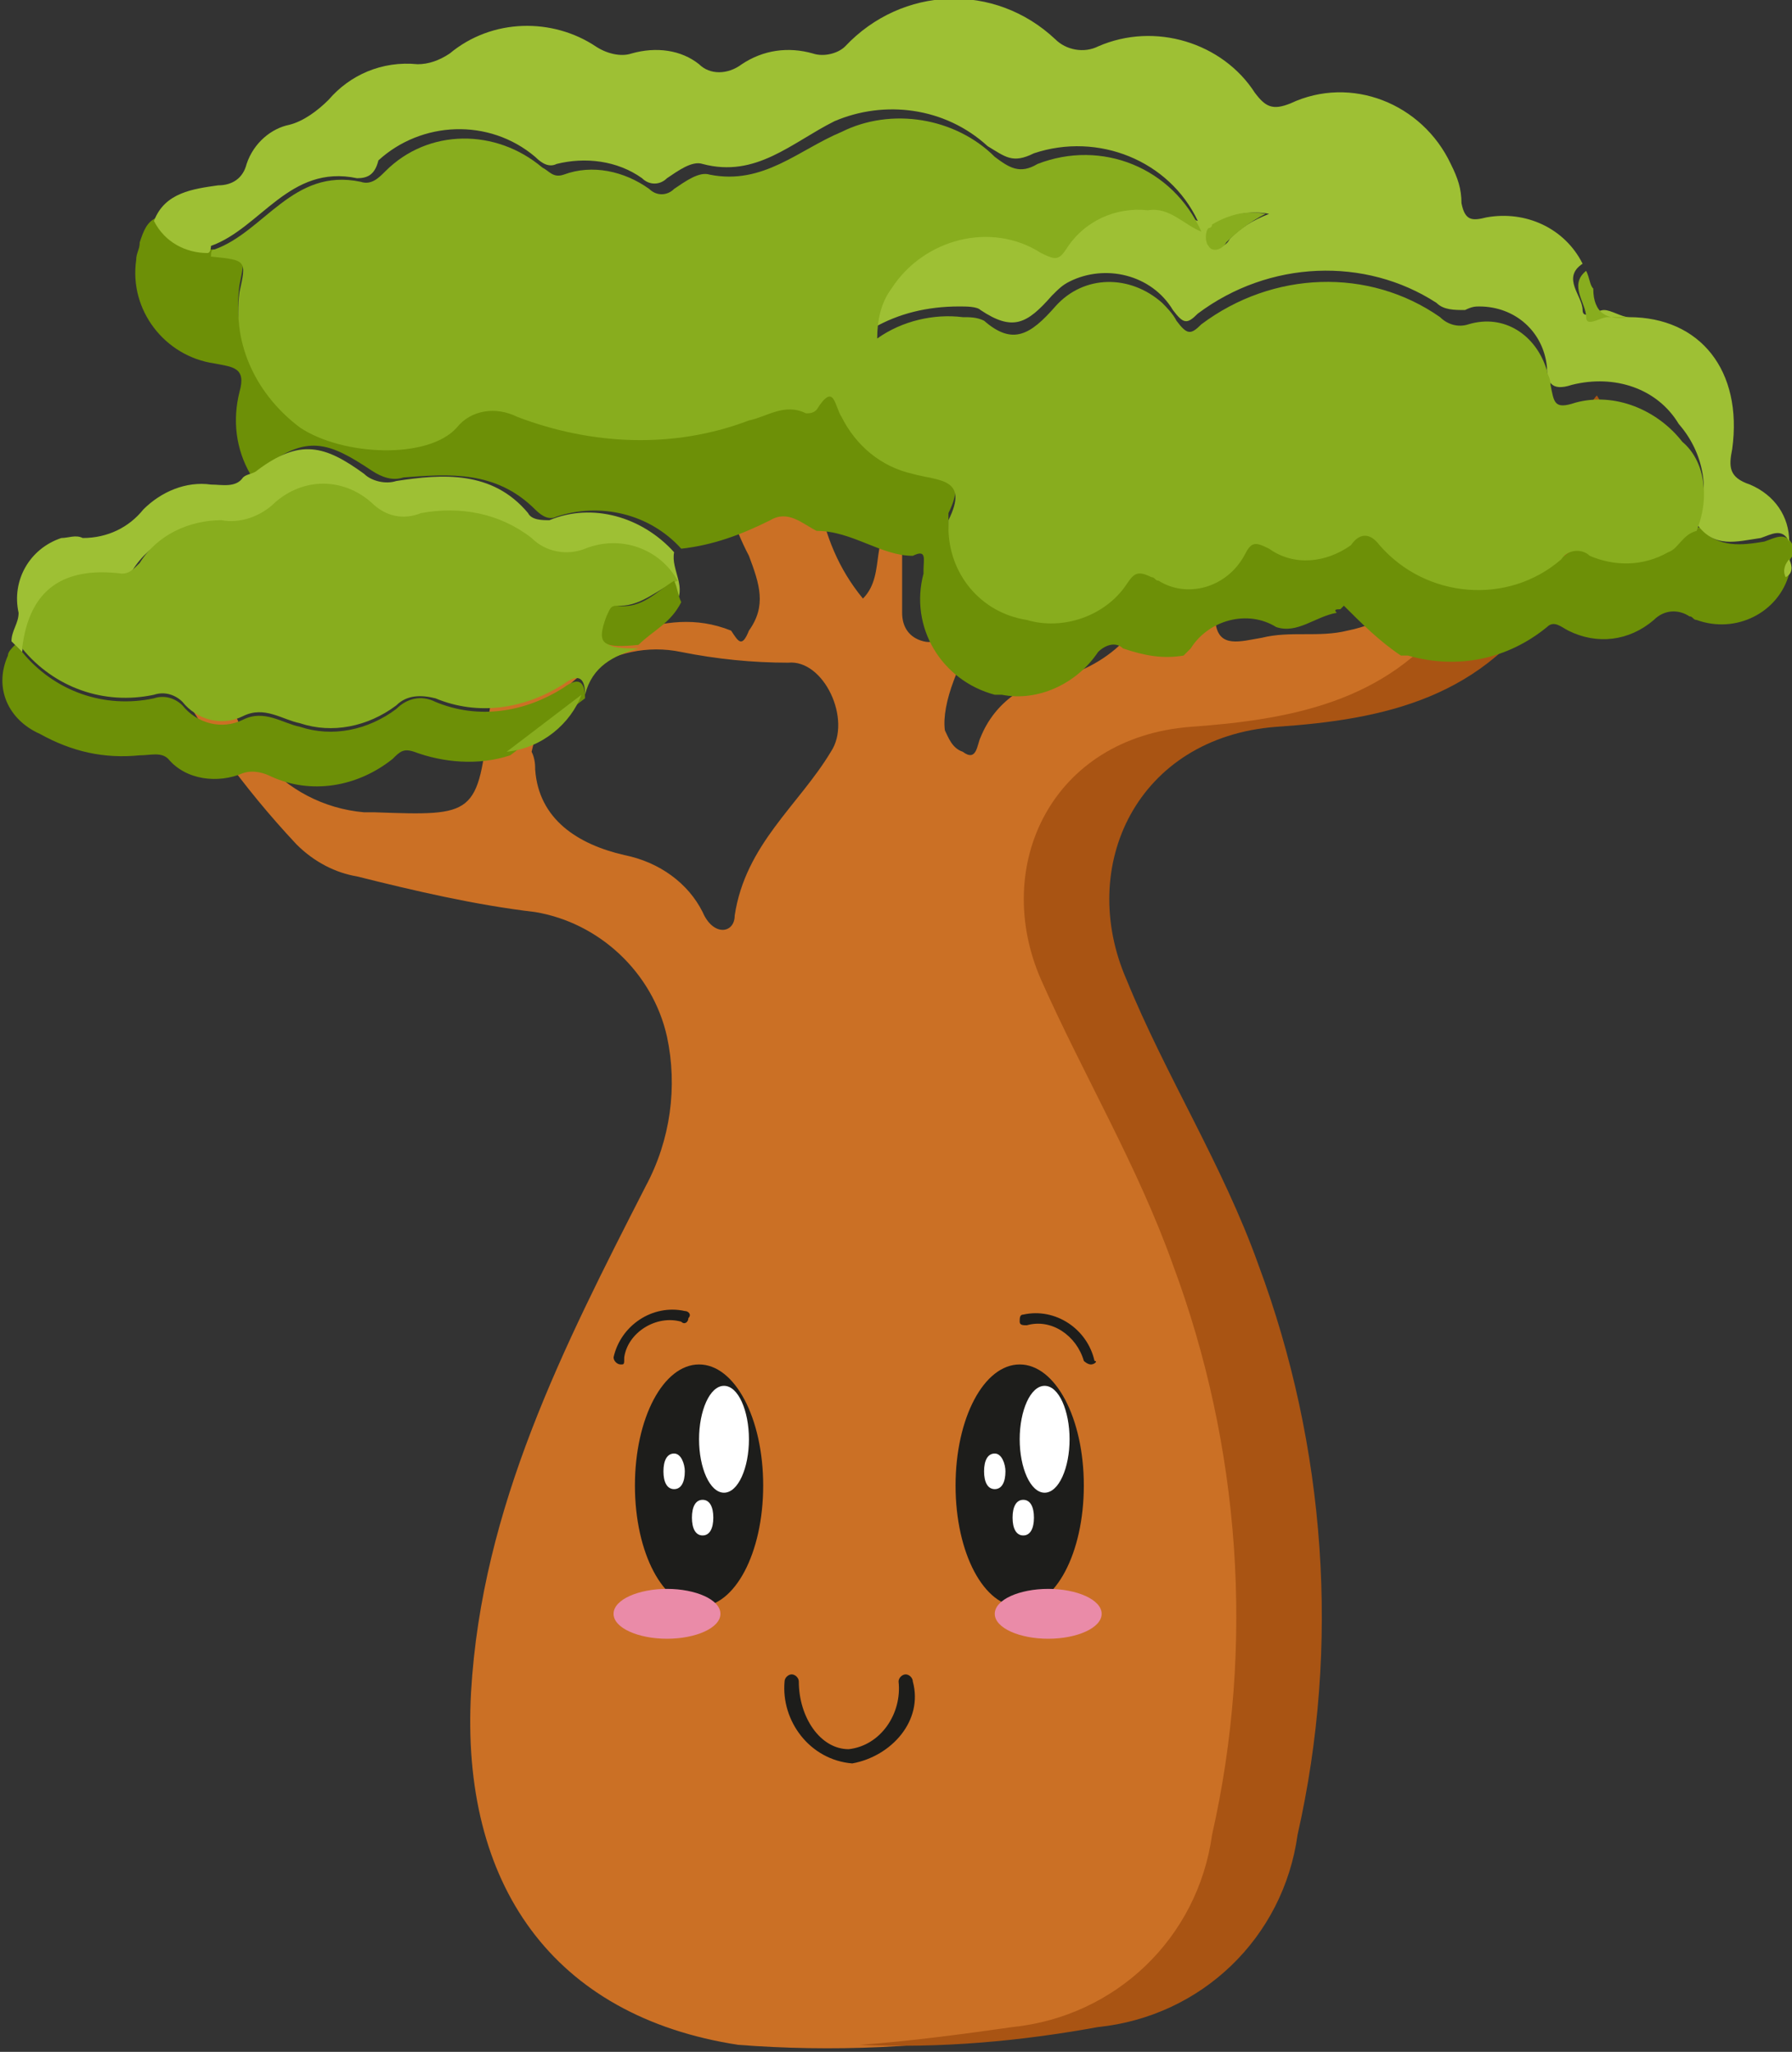 <?xml version="1.0" encoding="utf-8"?>
<!-- Generator: Adobe Illustrator 21.1.0, SVG Export Plug-In . SVG Version: 6.00 Build 0)  -->
<svg version="1.1" id="Layer_1" xmlns="http://www.w3.org/2000/svg" xmlns:xlink="http://www.w3.org/1999/xlink" x="0px" y="0px"
	 viewBox="0 0 50.3 57.6" style="enable-background:new 0 0 50.3 57.6;" xml:space="preserve">
<rect x="0" y="0" width="50.3" height="57.6" fill="#333333" stroke="none"/>
<style type="text/css">
	.st0{fill:#CB7025;}
	.st1{fill:#A95413;}
	.st2{fill:#6D9007;}
	.st3{fill:#9EC034;}
	.st4{fill:#88AD1E;}
	.st5{fill:#1D1D1B;}
	.st6{fill:#FFFFFF;}
	.st7{fill:#EA8BA8;}
</style>
<g id="ico_reussi" transform="translate(107.622 0.003)">
	<path id="Tracé_5408" class="st0" d="M-103.2,18.2c0.2,0.1,0.6,0.5,0.5-0.2c-0.1-0.4-0.2-0.7-0.3-1.1c-0.1-0.3-0.1-0.6-0.2-0.8
		c0.7-0.1,0.6,0.4,0.8,0.7s0,0.8,0.6,0.9c0.5-0.5,0-1,0.1-1.7c0.4,0.7,0.5,1.5,0.4,2.3c-0.1,2.3,1.6,4.3,3.9,4.5c0,0,0,0,0,0
		c0.1,0,0.2,0,0.3,0c2.8,0.1,2.9,0.1,3.2-2.7c0.1-1.2,1.2-2.1,1-3.3l0.3,0v1.7c1.9-0.2,3.5-1.6,5.5-0.8c0.2,0.3,0.3,0.5,0.5,0
		c0.5-0.7,0.3-1.3,0-2.1c-0.9-1.7-1-3.8-2.8-5c-0.9-0.6-1.6-0.7-1.8,0.6l-0.3,0c-0.4-0.8-0.8-1-1.7-0.6c-1.3,0.4-2.6-0.3-3-1.6
		c0-0.1-0.1-0.2-0.1-0.3c0-0.2-0.3-0.7,0.2-0.6c0.1,0,0.7-0.3,0.8,0.5c0.2,1.6,1,1.9,2.5,1.3c0.7-0.3,1.6-0.4-0.1-1.4
		c2.9,0.6,5.1,1.4,6.1,3.9c0.1,0.2,0.3,0.6,0.7,0.5c0.4-0.1,0.4-0.4,0.5-0.7c0.1-1.1,0-2.1-0.5-3.1c-0.1-0.4-0.3-0.8-0.1-1.2h0
		c1.5,0.1,1,1.6,1.6,2.3c0.3,0.6,0.8,0.3,1.2,0.2c0.5,0.2,0.9,0.1,1-0.5l0.6,0.2c0.5,0.7,1.8,0.8,1.6,2l-0.2,0.2l0.5,0.1
		c0.7-0.1,1.4,0.1,2,0.4c0.5,0.4,1.1,0.4,1.6,0c0.3,0.1,0.5,0.8,0.8,0.4c0.3-0.4,0.3-1-0.1-1.4c-0.8-1.2-0.3-1.4,0.9-1.2
		c0,0.1,0,0.2,0.1,0.3c-0.4,1.3,0.2,2.4,0.6,3.5c0.1,0.3,0,0.9,0.6,0.8c0.3-0.1,0.6-0.4,0.9-0.6c0.3-0.3-0.1-1.2,0.8-1.1l0.6,0
		c-0.1,1.1-0.8,2-1.9,2.3c-1,0.5-0.6,1.2-0.5,1.7c0.1,0.7,0.7,0.5,1.3,0.4c0.8-0.2,1.6,0,2.4-0.2c2-0.4,3.4-2.2,3.4-4.2
		c0-0.5,0-1,0-1.5c1.2,1.3,1-0.2,1.5-0.7c0.5,0.6-0.2,1.3,0.2,1.9l0.8-0.7l0.3,0.2c-0.8,1.4-1.8,2.7-2.6,4c-1.8,3-4.7,3.6-7.7,3.8
		c-3.9,0.3-5.6,3.9-4.2,7.1c1.2,2.7,2.7,5.2,3.7,8c1.9,5.1,2.3,10.7,1.1,16c-0.4,2.9-2.7,5.1-5.6,5.4c-2.6,0.5-5.4,0.6-8,0.4
		c-5.2-0.8-7.8-4.5-7.5-9.9c0.3-5.2,2.6-9.7,4.9-14.2c0.7-1.3,0.9-2.8,0.6-4.2c-0.4-1.8-1.9-3.2-3.7-3.5c-1.7-0.2-3.4-0.6-5-1
		c-0.6-0.1-1.2-0.4-1.7-0.9c-1.5-1.6-2.8-3.4-3.8-5.3L-103.2,18.2z M-81.6,13.5c0.2-2.4-1.4-2.5-3.3-2.4c0.1,2,0.1,4,1.5,5.7
		c0.7-0.7,0.1-1.9,1.1-2.3c0,0.9,0,1.8,0,2.7c0,0.4,0.2,0.7,0.6,0.8c0.4,0.1,0.5-0.2,0.7-0.5c0.7-1.8,2.2-3,4.1-3.5
		C-78.4,12.6-80,13.5-81.6,13.5L-81.6,13.5z M-92.6,21.6c0.1,1.4,1.2,2.1,2.5,2.4c1,0.2,1.8,0.8,2.2,1.6c0.3,0.7,0.9,0.6,0.9,0.1
		c0.3-2,1.8-3.1,2.7-4.6c0.6-0.9-0.2-2.6-1.2-2.5c-1,0-2-0.1-3-0.3c-1.9-0.4-3.8,0.9-4.2,2.8C-92.6,21.3-92.6,21.5-92.6,21.6
		L-92.6,21.6z M-76.8,15c-0.3,0-0.5,0-0.8,0.1c-1.5,0.5-3.7,3.9-3.5,5.4c0.1,0.2,0.2,0.5,0.5,0.6c0.4,0.3,0.4-0.2,0.5-0.4
		c0.4-1,1.3-1.6,2.3-1.7c0.7-0.2,1.4-0.6,1.9-1.2c0.7-0.6,0.6-1.5,0.5-2.3C-75.6,14.9-76.3,15.1-76.8,15L-76.8,15z"/>
	<path id="Tracé_5805" class="st1" d="M-61.8,12.4l-0.8,0.7c-0.4-0.6,0.3-1.3-0.2-2c-0.5,0.5-0.2,2-1.5,0.7v0.7l0.2-0.1l0.3,0.2
		c-0.1,0.2-0.3,0.4-0.4,0.7v0c0.1,1.8-1,3.4-2.7,4c-1.8,2.4-4.5,2.9-7.3,3.1c-3.9,0.3-5.6,3.9-4.2,7.1c1.2,2.7,2.7,5.2,3.7,8
		c1.9,5.1,2.3,10.7,1.1,16c-0.4,2.9-2.7,5.1-5.6,5.4c-1.4,0.2-2.9,0.4-4.3,0.5c2.3,0.1,4.5-0.1,6.7-0.5c2.9-0.3,5.2-2.5,5.6-5.4
		c1.2-5.3,0.8-10.9-1.1-16c-1-2.8-2.6-5.3-3.7-8c-1.4-3.2,0.3-6.8,4.2-7.1c3-0.2,5.9-0.8,7.7-3.8c0.8-1.4,1.8-2.7,2.6-4L-61.8,12.4z
		"/>
	<path id="Tracé_5806" class="st2" d="M-79.5,19.5h-0.2c-1.5-0.4-2.4-1.9-2-3.4c0,0,0-0.1,0-0.1c0-0.3,0.1-0.6-0.3-0.4
		c-0.9,0-1.7-0.7-2.7-0.7c-0.4-0.2-0.8-0.6-1.3-0.3c-0.8,0.4-1.6,0.7-2.5,0.8c-0.9-1-2.3-1.3-3.5-0.9c-0.2,0.1-0.4,0-0.6-0.2
		c-1.1-1.1-2.4-1-3.7-0.9c-0.3,0.1-0.6,0-0.9-0.2c-1.2-0.8-1.8-1-3-0.1c-0.1,0.1-0.3,0.2-0.4,0.2c-0.4-0.7-0.5-1.5-0.3-2.3
		c0.2-0.7-0.2-0.7-0.7-0.8c-1.4-0.2-2.4-1.5-2.2-2.9c0,0,0,0,0,0c0-0.2,0.1-0.3,0.1-0.5c0.1-0.3,0.2-0.6,0.5-0.7
		c0.3,0.5,0.9,0.9,1.5,0.9c1,0,1,0,0.8,1c-0.2,1.5,0.4,3,1.7,3.8c1.2,0.8,3.6,0.9,4.4,0c0.4-0.5,1.1-0.6,1.7-0.3
		c2.1,0.9,4.4,0.9,6.5,0.1c0.5-0.2,1-0.6,1.6-0.2c0.1,0,0.2,0,0.3-0.1c0.5-0.8,0.5-0.1,0.7,0.2c0.4,0.8,1.2,1.4,2,1.6
		c0.7,0.1,1.6,0.1,1,1.3c0,0,0,0.1,0,0.2c0,1.3,1,2.4,2.2,2.6c1.1,0.3,2.2-0.1,2.8-1c0.2-0.3,0.3-0.4,0.7-0.2
		c0.8,0.6,1.9,0.4,2.5-0.4c0-0.1,0.1-0.1,0.1-0.2c0.2-0.3,0.4-0.3,0.7-0.2c0.7,0.5,1.6,0.4,2.3-0.1c0.3-0.2,0.6-0.3,0.8,0
		c1.3,1.6,3.6,1.8,5.1,0.5c0,0,0,0,0.1,0c0.2-0.2,0.6-0.3,0.8-0.1c0.7,0.4,1.5,0.3,2.2-0.1c0.3-0.1,0.4-0.6,0.8-0.6
		c0.5,0.6,1.2,0.5,1.8,0.4c0.3-0.1,0.6-0.3,0.8,0.1c0,0.1,0,0.2,0,0.3c-0.1,0.1-0.2,0.3-0.1,0.5c-0.3,1.1-1.5,1.7-2.6,1.3
		c0,0,0,0,0,0c-0.1,0-0.1-0.1-0.2-0.1c-0.3-0.2-0.7-0.2-1,0.1c-0.7,0.6-1.6,0.7-2.4,0.3c-0.2-0.1-0.4-0.3-0.6-0.1
		c-1.1,0.9-2.5,1.2-3.9,0.8c-0.1,0-0.2,0-0.2,0c-0.6-0.4-1.1-0.9-1.6-1.4l-0.1,0.1c-0.1,0-0.2,0-0.1,0.1l0,0
		c-0.6,0.1-1.1,0.6-1.7,0.4c-0.8-0.5-1.9-0.2-2.4,0.6c-0.1,0.1-0.1,0.1-0.2,0.2c-0.6,0.1-1.1,0-1.7-0.2c-0.2-0.2-0.5-0.1-0.7,0.1
		c0,0,0,0,0,0l0,0C-77.4,19.2-78.5,19.7-79.5,19.5z M-107,18.3c0.9,1.1,2.3,1.6,3.7,1.3c0.3-0.1,0.6,0,0.8,0.2
		c0.4,0.5,1.1,0.7,1.7,0.4c0.6-0.3,1.1,0.1,1.6,0.2c0.9,0.3,1.9,0.1,2.7-0.5c0.3-0.3,0.7-0.4,1.1-0.2c1.2,0.5,2.5,0.3,3.6-0.4
		c0.4-0.3,0.6-0.2,0.6,0.3l0,0l-2.1,1.6c-0.9,0.3-1.9,0.2-2.7-0.1c-0.3-0.1-0.4,0-0.6,0.2c-1,0.8-2.3,1-3.4,0.5
		c-0.2-0.1-0.5-0.2-0.8-0.1c-0.7,0.3-1.6,0.2-2.1-0.4c-0.2-0.2-0.5-0.1-0.8-0.1c-1,0.1-1.9-0.1-2.8-0.6c-0.9-0.4-1.3-1.3-0.9-2.2
		c0-0.1,0.1-0.2,0.2-0.3L-107,18.3z"/>
	<path id="Tracé_5807" class="st3" d="M-61.9,8.9c2,0,3.2,1.5,2.9,3.7c-0.1,0.5-0.1,0.8,0.5,1c0.7,0.3,1.1,0.9,1.1,1.6
		c-0.2-0.4-0.5-0.2-0.8-0.1c-0.7,0.1-1.3,0.3-1.8-0.4c0.4-0.9,0.2-2-0.5-2.8c-0.6-1-1.8-1.4-3-1.1c-0.6,0.2-0.7-0.1-0.7-0.5
		c-0.1-1-0.9-1.7-1.9-1.7c0,0,0,0,0,0c-0.1,0-0.2,0-0.4,0.1c-0.3,0-0.6,0-0.8-0.2C-69.3,7.2-72,7.3-74,8.8c-0.3,0.3-0.4,0.3-0.7-0.1
		c-0.6-1-1.9-1.3-2.9-0.8c-0.2,0.1-0.3,0.2-0.5,0.4c-0.7,0.8-1.1,1-2,0.4c-0.1-0.1-0.4-0.1-0.6-0.1c-0.9,0-1.7,0.2-2.4,0.6
		c0.1-1.7,1.6-2.9,3.2-2.8c0.5,0,1,0.2,1.4,0.4c0.4,0.2,0.5,0.2,0.7-0.1c0.5-0.8,1.4-1.2,2.3-1.1c0.6,0,0.9,0.4,1.5,0.6
		c-0.8-1.7-2.8-2.5-4.6-1.9c-0.6,0.3-0.8,0.1-1.3-0.2c-1.2-1.1-2.9-1.3-4.3-0.7c-1.2,0.6-2.2,1.6-3.7,1.2c-0.3-0.1-0.7,0.2-1,0.4
		c-0.2,0.2-0.5,0.2-0.7,0c-0.7-0.5-1.6-0.6-2.4-0.4c-0.2,0.1-0.4,0-0.6-0.2c-1.3-1.1-3.2-1-4.4,0.1C-97.1,4.9-97.3,5-97.6,5
		c-1.9-0.4-2.7,1.4-4.1,1.9c0,0,0,0.2-0.1,0.2c-0.6,0-1.2-0.3-1.5-0.9c0.3-0.8,1.1-0.9,1.8-1c0.4,0,0.7-0.2,0.8-0.6
		c0.2-0.6,0.7-1,1.2-1.1c0.4-0.1,0.8-0.4,1.1-0.7c0.6-0.7,1.5-1.1,2.5-1c0.3,0,0.6-0.1,0.9-0.3c1.2-1,2.9-1,4.1-0.2
		c0.3,0.2,0.7,0.3,1,0.2c0.7-0.2,1.4-0.1,1.9,0.3c0.3,0.3,0.8,0.3,1.2,0c0.6-0.4,1.3-0.5,2-0.3c0.3,0.1,0.7,0,0.9-0.2
		c1.6-1.7,4.2-1.8,5.9-0.2l0,0c0.3,0.3,0.8,0.4,1.2,0.2c1.6-0.7,3.5-0.1,4.4,1.3c0.3,0.4,0.5,0.5,1,0.3c1.7-0.8,3.7,0,4.5,1.7
		c0.2,0.4,0.3,0.7,0.3,1.1c0.1,0.5,0.3,0.5,0.7,0.4c1.1-0.2,2.2,0.3,2.7,1.3c-0.6,0.4,0,0.9,0,1.3c0,0.3,0.4,0,0.6,0
		S-62.1,8.9-61.9,8.9z M-72,6c-0.5-0.1-1.1,0-1.5,0.3c-0.2,0.1-0.3,0.3-0.2,0.4c0,0,0,0,0,0c0,0,0,0.1,0.1,0.1
		c0.2,0.2,0.4,0.1,0.5-0.1C-72.8,6.4-72.5,6.2-72,6z M-107,18.3l-0.3-0.3c0-0.3,0.2-0.5,0.2-0.8c-0.2-0.9,0.3-1.8,1.2-2.1
		c0.2,0,0.4-0.1,0.6,0c0.7,0,1.3-0.3,1.7-0.8c0.5-0.5,1.2-0.8,1.9-0.7c0.3,0,0.7,0.1,0.9-0.2c0.1-0.1,0.3-0.1,0.4-0.2
		c1.2-0.9,1.9-0.7,3,0.1c0.2,0.2,0.6,0.3,0.9,0.2c1.3-0.2,2.7-0.3,3.7,0.9c0.1,0.2,0.4,0.2,0.6,0.2c1.2-0.5,2.6-0.1,3.5,0.9
		c-0.1,0.5,0.4,1,0,1.5l-0.1-0.5c-0.6-0.9-1.7-1.3-2.6-0.9c-0.5,0.2-1.1,0-1.5-0.3c-0.9-0.7-2-0.9-3.1-0.7c-0.5,0.2-1,0-1.4-0.3
		c-0.8-0.6-1.9-0.6-2.7,0c-0.4,0.4-0.9,0.6-1.5,0.5c-0.9,0-1.8,0.4-2.3,1.2c-0.2,0.2-0.3,0.3-0.5,0.3C-105.8,16-106.8,16.6-107,18.3
		z"/>
	<path id="Tracé_5417" class="st3" d="M-57.5,16.2c-0.1-0.2,0-0.4,0.1-0.5C-57.3,15.9-57.3,16.1-57.5,16.2z"/>
	<path id="Tracé_5808" class="st4" d="M-89.7,18.2c-0.7,0.2-1.3,0.5-1.5,1.3c0-0.5-0.2-0.6-0.6-0.3c-1.1,0.7-2.4,0.9-3.6,0.4
		c-0.4-0.1-0.8-0.1-1.1,0.2c-0.8,0.6-1.8,0.8-2.7,0.5c-0.5-0.1-1-0.5-1.6-0.2c-0.6,0.3-1.3,0.1-1.7-0.4c-0.2-0.2-0.5-0.3-0.8-0.2
		c-1.4,0.3-2.8-0.2-3.7-1.3c0.2-1.7,1.2-2.3,2.8-2.1c0.2,0,0.3-0.1,0.5-0.3c0.5-0.8,1.4-1.2,2.3-1.2c0.5,0.1,1.1-0.1,1.5-0.5
		c0.8-0.7,1.9-0.7,2.7,0c0.4,0.4,0.9,0.5,1.4,0.3c1.1-0.2,2.2,0,3.1,0.7c0.4,0.4,1,0.5,1.5,0.3c1-0.4,2.1,0,2.6,0.9
		c-0.5,0.2-1,0.7-1.6,0.7c-0.2,0-0.3,0.1-0.3,0.3C-90.8,18.1-90.7,18.2-89.7,18.2L-89.7,18.2z M-93.4,21.1l2.1-1.6
		C-91.6,20.3-92.4,21-93.4,21.1z M-61.9,8.9c-0.2,0-0.4,0-0.6,0s-0.6,0.3-0.6,0c0-0.4-0.5-0.9,0-1.3C-63,7.8-63,8-62.9,8.1
		C-62.9,8.8-62.5,9-61.9,8.9z M-60,14.9c-0.4,0.1-0.5,0.5-0.8,0.6c-0.7,0.4-1.5,0.4-2.2,0.1c-0.2-0.2-0.6-0.2-0.8,0.1
		c-1.5,1.3-3.8,1.1-5.1-0.4c0,0,0,0,0,0c-0.3-0.4-0.6-0.3-0.8,0c-0.7,0.5-1.6,0.6-2.3,0.1c-0.4-0.2-0.5-0.2-0.7,0.2
		c-0.5,0.9-1.6,1.2-2.4,0.7c-0.1,0-0.1-0.1-0.2-0.1c-0.4-0.2-0.5-0.1-0.7,0.2c-0.6,0.9-1.8,1.3-2.8,1c-1.3-0.2-2.2-1.3-2.2-2.6
		c0-0.1,0-0.1,0-0.2c0.6-1.2-0.3-1.1-1-1.3c-0.9-0.2-1.6-0.8-2-1.6c-0.2-0.3-0.2-1-0.7-0.2c-0.1,0.1-0.2,0.1-0.3,0.1
		c-0.6-0.3-1.1,0.1-1.6,0.2c-2.1,0.8-4.4,0.7-6.5-0.1c-0.6-0.3-1.3-0.2-1.7,0.3c-0.8,0.9-3.2,0.8-4.4,0c-1.2-0.9-1.9-2.3-1.7-3.8
		c0.2-0.9,0.2-0.9-0.8-1c0-0.1,0-0.2,0.1-0.2c1.4-0.5,2.2-2.3,4.1-1.9c0.3,0.1,0.5-0.1,0.7-0.3c1.2-1.2,3.1-1.2,4.4-0.1
		c0.2,0.1,0.3,0.3,0.6,0.2c0.8-0.3,1.7-0.1,2.4,0.4c0.2,0.2,0.5,0.2,0.7,0c0.3-0.2,0.7-0.5,1-0.4c1.5,0.3,2.5-0.7,3.7-1.2
		c1.4-0.7,3.2-0.4,4.3,0.7c0.4,0.3,0.7,0.5,1.2,0.2c1.8-0.7,3.8,0.1,4.6,1.9c-0.5-0.2-0.9-0.7-1.5-0.6c-0.9-0.1-1.8,0.3-2.3,1.1
		c-0.2,0.3-0.3,0.3-0.7,0.1c-1.4-0.9-3.3-0.4-4.2,1c-0.3,0.4-0.4,0.9-0.4,1.4c0.7-0.5,1.6-0.7,2.4-0.6c0.2,0,0.4,0,0.6,0.1
		c0.8,0.7,1.3,0.4,2-0.4c0.8-0.9,2.1-0.9,3-0.1c0.1,0.1,0.3,0.3,0.4,0.5c0.3,0.4,0.4,0.4,0.7,0.1c2-1.5,4.7-1.6,6.7-0.2
		c0.2,0.2,0.5,0.3,0.8,0.2c1-0.3,1.9,0.3,2.2,1.3c0,0,0,0,0,0c0,0.1,0.1,0.2,0.1,0.4c0.1,0.5,0.1,0.7,0.7,0.5c1.1-0.3,2.3,0.2,3,1.1
		C-59.8,12.9-59.6,13.9-60,14.9z M-72.1,6c-0.4,0.2-0.8,0.5-1.1,0.8c-0.1,0.2-0.4,0.3-0.5,0.1c-0.1-0.1-0.1-0.4,0-0.5c0,0,0,0,0,0
		c0,0,0.1,0,0.1-0.1C-73.1,6-72.6,5.9-72.1,6z"/>
	<path id="Tracé_5421" class="st2" d="M-88.5,16.9C-88.5,16.9-88.5,16.9-88.5,16.9c-0.3,0.6-0.8,0.8-1.2,1.2c-1,0.1-1.2,0-0.9-0.8
		c0.1-0.2,0.1-0.3,0.3-0.3c0.7,0.1,1.1-0.4,1.6-0.7C-88.6,16.5-88.6,16.7-88.5,16.9z"/>
	<path id="Tracé_5809" class="st5" d="M-83.7,49.5c-1.2-0.1-2-1.2-1.9-2.3c0-0.1,0.1-0.2,0.2-0.2h0c0.1,0,0.2,0.1,0.2,0.2
		c0,0,0,0,0,0c0,1,0.6,1.9,1.4,1.9c0.9-0.1,1.5-1,1.4-1.9c0-0.1,0.1-0.2,0.2-0.2c0.1,0,0.2,0.1,0.2,0.2l0,0
		C-81.7,48.3-82.6,49.3-83.7,49.5z M-86.2,41.7c0,1.9-0.8,3.4-1.8,3.4s-1.8-1.5-1.8-3.4s0.8-3.4,1.8-3.4S-86.2,39.8-86.2,41.7z
		 M-77.2,41.7c0,1.9-0.8,3.4-1.8,3.4s-1.8-1.5-1.8-3.4s0.8-3.4,1.8-3.4S-77.2,39.8-77.2,41.7z M-90.2,38.3c-0.1,0-0.2-0.1-0.2-0.2
		c0,0,0,0,0,0c0,0,0,0,0,0c0.2-0.9,1.1-1.5,2-1.3c0.1,0,0.2,0.1,0.1,0.2c0,0,0,0,0,0c0,0.1-0.1,0.2-0.2,0.1c0,0,0,0,0,0l0,0
		c-0.7-0.2-1.5,0.3-1.6,1c0,0,0,0,0,0C-90.1,38.3-90.1,38.3-90.2,38.3L-90.2,38.3z M-77,38.3c-0.1,0-0.2-0.1-0.2-0.1
		c-0.2-0.7-0.9-1.2-1.6-1h0c-0.1,0-0.2,0-0.2-0.1c0,0,0,0,0,0c0-0.1,0-0.2,0.1-0.2c0,0,0,0,0,0l0,0c0.9-0.2,1.8,0.4,2,1.3
		C-76.8,38.2-76.9,38.3-77,38.3C-77,38.3-77,38.3-77,38.3C-77,38.3-77,38.3-77,38.3L-77,38.3z"/>
	<path id="Tracé_5810" class="st6" d="M-86.6,40.4c0,0.8-0.3,1.5-0.7,1.5s-0.7-0.7-0.7-1.5s0.3-1.5,0.7-1.5S-86.6,39.6-86.6,40.4z
		 M-88.4,41.3c0,0.3-0.1,0.5-0.3,0.5s-0.3-0.2-0.3-0.5s0.1-0.5,0.3-0.5S-88.4,41.1-88.4,41.3L-88.4,41.3z M-87.6,42.6
		c0,0.3-0.1,0.5-0.3,0.5s-0.3-0.2-0.3-0.5s0.1-0.5,0.3-0.5S-87.6,42.3-87.6,42.6L-87.6,42.6z M-77.6,40.4c0,0.8-0.3,1.5-0.7,1.5
		s-0.7-0.7-0.7-1.5s0.3-1.5,0.7-1.5S-77.6,39.6-77.6,40.4L-77.6,40.4z M-79.4,41.3c0,0.3-0.1,0.5-0.3,0.5s-0.3-0.2-0.3-0.5
		s0.1-0.5,0.3-0.5S-79.4,41.1-79.4,41.3L-79.4,41.3z M-78.6,42.6c0,0.3-0.1,0.5-0.3,0.5s-0.3-0.2-0.3-0.5s0.1-0.5,0.3-0.5
		S-78.6,42.3-78.6,42.6L-78.6,42.6z"/>
	<path id="Tracé_5811" class="st7" d="M-87.4,45.3c0,0.4-0.7,0.7-1.5,0.7s-1.5-0.3-1.5-0.7s0.7-0.7,1.5-0.7S-87.4,44.9-87.4,45.3z
		 M-76.7,45.3c0,0.4-0.7,0.7-1.5,0.7s-1.5-0.3-1.5-0.7s0.7-0.7,1.5-0.7S-76.7,44.9-76.7,45.3z"/>
</g>
</svg>
